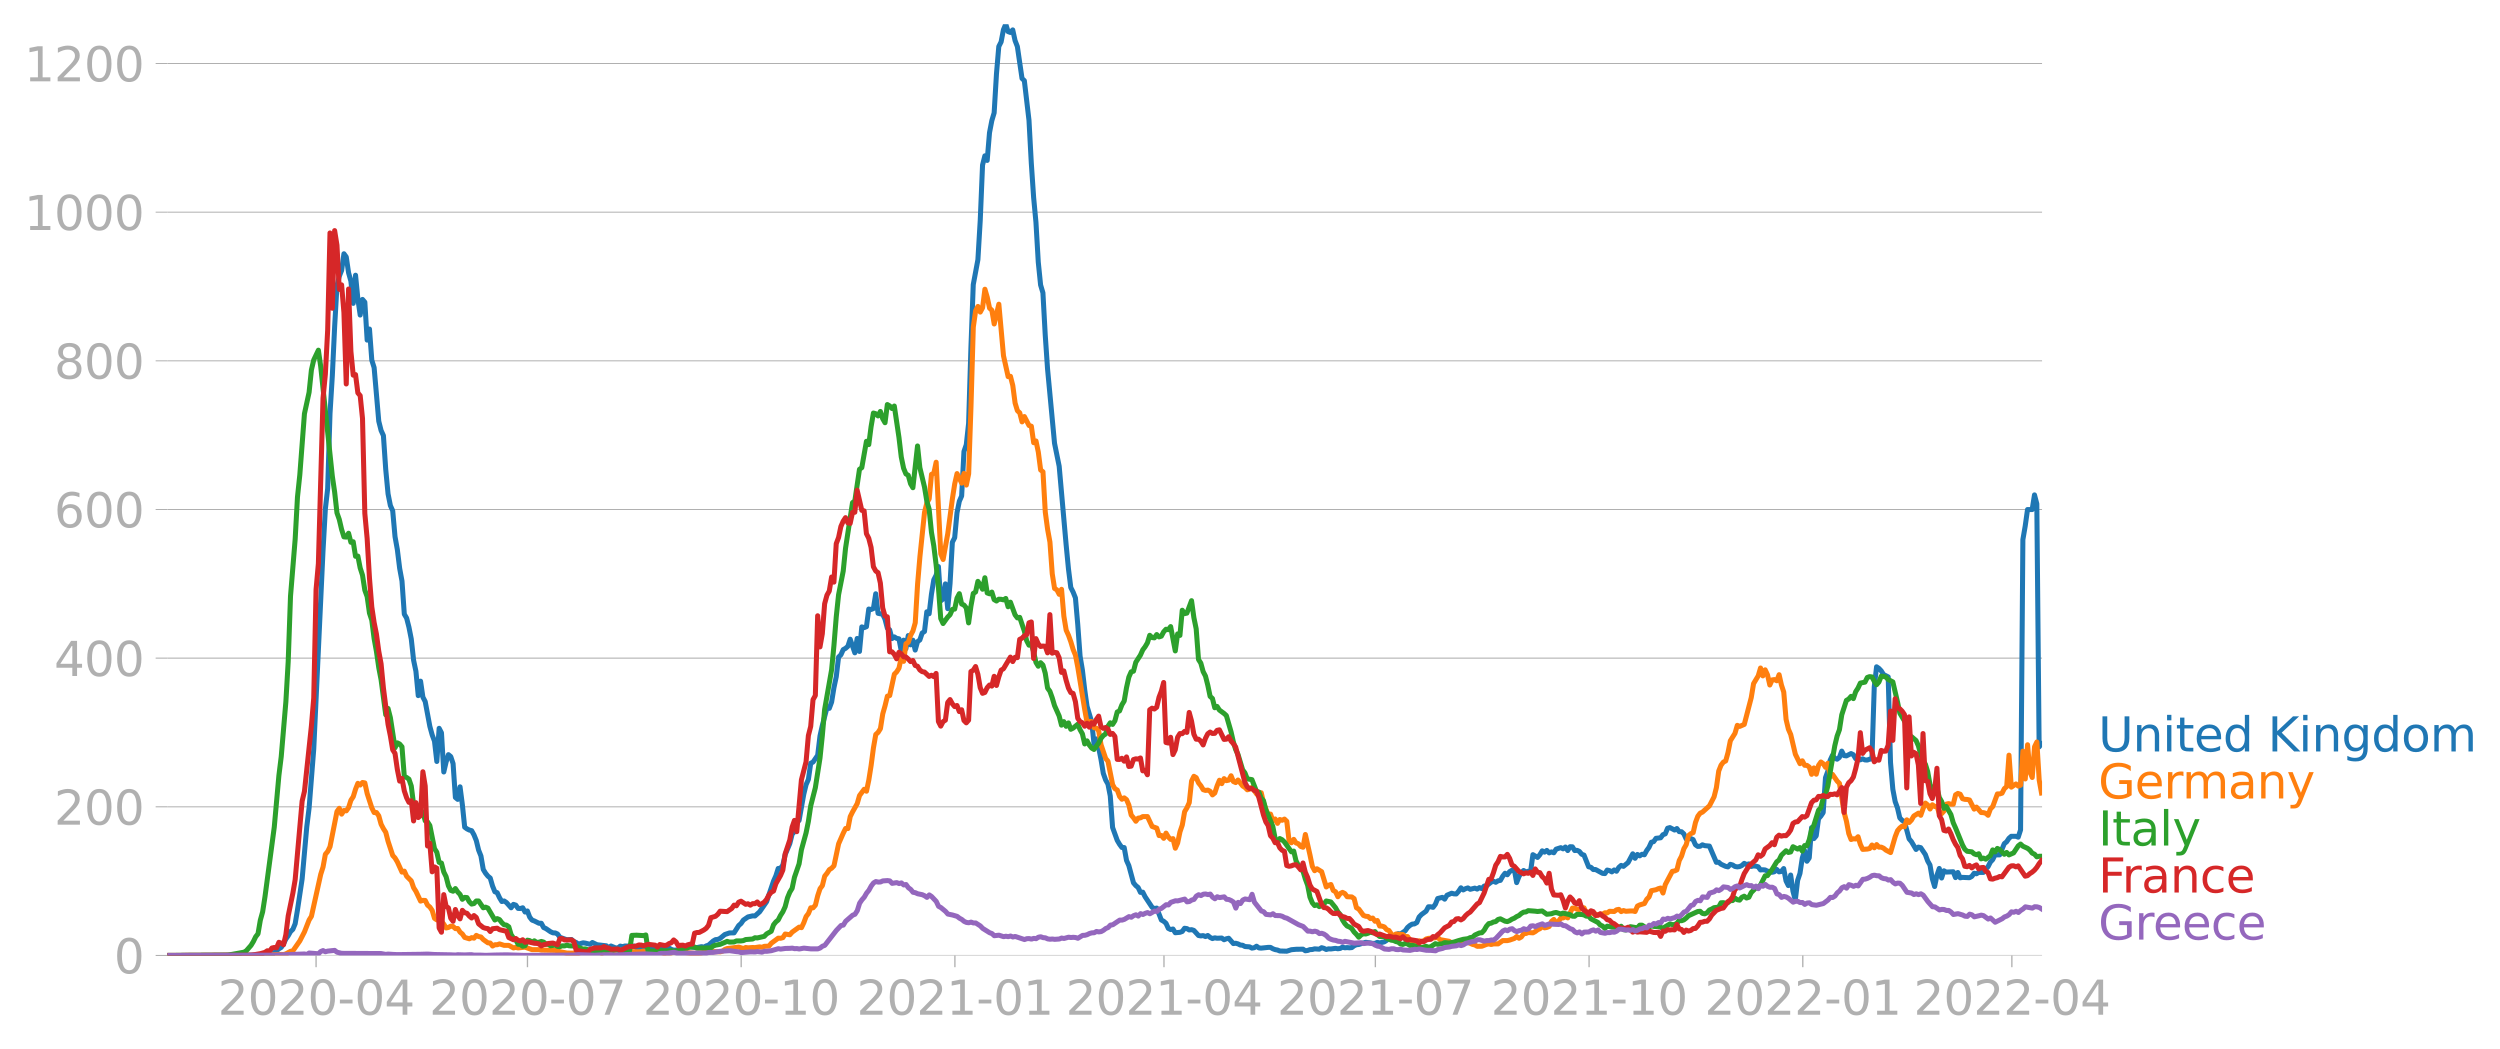 <svg xmlns:xlink="http://www.w3.org/1999/xlink" width="992.186" height="416.199" viewBox="0 0 744.14 312.149" xmlns="http://www.w3.org/2000/svg"><defs><style>*{stroke-linejoin:round;stroke-linecap:butt}</style></defs><g id="figure_1"><path d="M0 312.15h744.14V0H0v312.15z" style="fill:none" id="patch_1"/><g id="axes_1"><path d="M49.83 284.4h558V7.2h-558v277.2z" style="fill:none" id="patch_2"/><g id="matplotlib.axis_1"><g id="xtick_1"><g id="line2d_1"><defs><path id="mcd1ee86bf8" d="M0 0v3.5" style="stroke:#b0b0b0;stroke-width:.4"/></defs><use xlink:href="#mcd1ee86bf8" x="94.083" y="284.4" style="fill:#b0b0b0;stroke:#b0b0b0;stroke-width:.4"/></g><g style="fill:#b0b0b0" transform="matrix(.14 0 0 -.14 64.835 302.038)" id="text_1"><defs><path id="DejaVuSans-32" d="M1228 531h2203V0H469v531q359 372 979 998 621 627 780 809 303 340 423 576 121 236 121 464 0 372-261 606-261 235-680 235-297 0-627-103-329-103-704-313v638q381 153 712 231 332 78 607 78 725 0 1156-363 431-362 431-968 0-288-108-546-107-257-392-607-78-91-497-524-418-433-1181-1211z" transform="scale(.016)"/><path id="DejaVuSans-30" d="M2034 4250q-487 0-733-480-245-479-245-1442 0-959 245-1439 246-480 733-480 491 0 736 480 246 480 246 1439 0 963-246 1442-245 480-736 480zm0 500q785 0 1199-621 414-620 414-1801 0-1178-414-1799Q2819-91 2034-91q-784 0-1198 620-414 621-414 1799 0 1181 414 1801 414 621 1198 621z" transform="scale(.016)"/><path id="DejaVuSans-2d" d="M313 2009h1684v-512H313v512z" transform="scale(.016)"/><path id="DejaVuSans-34" d="M2419 4116 825 1625h1594v2491zm-166 550h794V1625h666v-525h-666V0h-628v1100H313v609l1940 2957z" transform="scale(.016)"/></defs><use xlink:href="#DejaVuSans-32"/><use xlink:href="#DejaVuSans-30" x="63.623"/><use xlink:href="#DejaVuSans-32" x="127.246"/><use xlink:href="#DejaVuSans-30" x="190.869"/><use xlink:href="#DejaVuSans-2d" x="254.492"/><use xlink:href="#DejaVuSans-30" x="290.576"/><use xlink:href="#DejaVuSans-34" x="354.199"/></g></g><g id="xtick_2"><use xlink:href="#mcd1ee86bf8" x="157.005" y="284.4" style="fill:#b0b0b0;stroke:#b0b0b0;stroke-width:.4" id="line2d_2"/><g style="fill:#b0b0b0" transform="matrix(.14 0 0 -.14 127.757 302.038)" id="text_2"><defs><path id="DejaVuSans-37" d="M525 4666h3000v-269L1831 0h-659l1594 4134H525v532z" transform="scale(.016)"/></defs><use xlink:href="#DejaVuSans-32"/><use xlink:href="#DejaVuSans-30" x="63.623"/><use xlink:href="#DejaVuSans-32" x="127.246"/><use xlink:href="#DejaVuSans-30" x="190.869"/><use xlink:href="#DejaVuSans-2d" x="254.492"/><use xlink:href="#DejaVuSans-30" x="290.576"/><use xlink:href="#DejaVuSans-37" x="354.199"/></g></g><g id="xtick_3"><use xlink:href="#mcd1ee86bf8" x="220.618" y="284.4" style="fill:#b0b0b0;stroke:#b0b0b0;stroke-width:.4" id="line2d_3"/><g style="fill:#b0b0b0" transform="matrix(.14 0 0 -.14 191.37 302.038)" id="text_3"><defs><path id="DejaVuSans-31" d="M794 531h1031v3560L703 3866v575l1116 225h631V531h1031V0H794v531z" transform="scale(.016)"/></defs><use xlink:href="#DejaVuSans-32"/><use xlink:href="#DejaVuSans-30" x="63.623"/><use xlink:href="#DejaVuSans-32" x="127.246"/><use xlink:href="#DejaVuSans-30" x="190.869"/><use xlink:href="#DejaVuSans-2d" x="254.492"/><use xlink:href="#DejaVuSans-31" x="290.576"/><use xlink:href="#DejaVuSans-30" x="354.199"/></g></g><g id="xtick_4"><use xlink:href="#mcd1ee86bf8" x="284.231" y="284.4" style="fill:#b0b0b0;stroke:#b0b0b0;stroke-width:.4" id="line2d_4"/><g style="fill:#b0b0b0" transform="matrix(.14 0 0 -.14 254.984 302.038)" id="text_4"><use xlink:href="#DejaVuSans-32"/><use xlink:href="#DejaVuSans-30" x="63.623"/><use xlink:href="#DejaVuSans-32" x="127.246"/><use xlink:href="#DejaVuSans-31" x="190.869"/><use xlink:href="#DejaVuSans-2d" x="254.492"/><use xlink:href="#DejaVuSans-30" x="290.576"/><use xlink:href="#DejaVuSans-31" x="354.199"/></g></g><g id="xtick_5"><use xlink:href="#mcd1ee86bf8" x="346.462" y="284.4" style="fill:#b0b0b0;stroke:#b0b0b0;stroke-width:.4" id="line2d_5"/><g style="fill:#b0b0b0" transform="matrix(.14 0 0 -.14 317.214 302.038)" id="text_5"><use xlink:href="#DejaVuSans-32"/><use xlink:href="#DejaVuSans-30" x="63.623"/><use xlink:href="#DejaVuSans-32" x="127.246"/><use xlink:href="#DejaVuSans-31" x="190.869"/><use xlink:href="#DejaVuSans-2d" x="254.492"/><use xlink:href="#DejaVuSans-30" x="290.576"/><use xlink:href="#DejaVuSans-34" x="354.199"/></g></g><g id="xtick_6"><use xlink:href="#mcd1ee86bf8" x="409.384" y="284.4" style="fill:#b0b0b0;stroke:#b0b0b0;stroke-width:.4" id="line2d_6"/><g style="fill:#b0b0b0" transform="matrix(.14 0 0 -.14 380.136 302.038)" id="text_6"><use xlink:href="#DejaVuSans-32"/><use xlink:href="#DejaVuSans-30" x="63.623"/><use xlink:href="#DejaVuSans-32" x="127.246"/><use xlink:href="#DejaVuSans-31" x="190.869"/><use xlink:href="#DejaVuSans-2d" x="254.492"/><use xlink:href="#DejaVuSans-30" x="290.576"/><use xlink:href="#DejaVuSans-37" x="354.199"/></g></g><g id="xtick_7"><use xlink:href="#mcd1ee86bf8" x="472.997" y="284.4" style="fill:#b0b0b0;stroke:#b0b0b0;stroke-width:.4" id="line2d_7"/><g style="fill:#b0b0b0" transform="matrix(.14 0 0 -.14 443.75 302.038)" id="text_7"><use xlink:href="#DejaVuSans-32"/><use xlink:href="#DejaVuSans-30" x="63.623"/><use xlink:href="#DejaVuSans-32" x="127.246"/><use xlink:href="#DejaVuSans-31" x="190.869"/><use xlink:href="#DejaVuSans-2d" x="254.492"/><use xlink:href="#DejaVuSans-31" x="290.576"/><use xlink:href="#DejaVuSans-30" x="354.199"/></g></g><g id="xtick_8"><use xlink:href="#mcd1ee86bf8" x="536.611" y="284.4" style="fill:#b0b0b0;stroke:#b0b0b0;stroke-width:.4" id="line2d_8"/><g style="fill:#b0b0b0" transform="matrix(.14 0 0 -.14 507.363 302.038)" id="text_8"><use xlink:href="#DejaVuSans-32"/><use xlink:href="#DejaVuSans-30" x="63.623"/><use xlink:href="#DejaVuSans-32" x="127.246"/><use xlink:href="#DejaVuSans-32" x="190.869"/><use xlink:href="#DejaVuSans-2d" x="254.492"/><use xlink:href="#DejaVuSans-30" x="290.576"/><use xlink:href="#DejaVuSans-31" x="354.199"/></g></g><g id="xtick_9"><use xlink:href="#mcd1ee86bf8" x="598.841" y="284.4" style="fill:#b0b0b0;stroke:#b0b0b0;stroke-width:.4" id="line2d_9"/><g style="fill:#b0b0b0" transform="matrix(.14 0 0 -.14 569.593 302.038)" id="text_9"><use xlink:href="#DejaVuSans-32"/><use xlink:href="#DejaVuSans-30" x="63.623"/><use xlink:href="#DejaVuSans-32" x="127.246"/><use xlink:href="#DejaVuSans-32" x="190.869"/><use xlink:href="#DejaVuSans-2d" x="254.492"/><use xlink:href="#DejaVuSans-30" x="290.576"/><use xlink:href="#DejaVuSans-34" x="354.199"/></g></g></g><g id="matplotlib.axis_2"><g id="ytick_1"><path d="M49.83 284.4h558" clip-path="url(#p5eff30346f)" style="fill:none;stroke:#b0b0b0;stroke-width:.3;stroke-linecap:square" id="line2d_10"/><g id="line2d_11"><defs><path id="mb871002b12" d="M0 0h-3.5" style="stroke:#b0b0b0;stroke-width:.3"/></defs><use xlink:href="#mb871002b12" x="49.83" y="284.4" style="fill:#b0b0b0;stroke:#b0b0b0;stroke-width:.3"/></g><use xlink:href="#DejaVuSans-30" style="fill:#b0b0b0" transform="matrix(.14 0 0 -.14 33.922 289.719)" id="text_10"/></g><g id="ytick_2"><path d="M49.83 240.15h558" clip-path="url(#p5eff30346f)" style="fill:none;stroke:#b0b0b0;stroke-width:.3;stroke-linecap:square" id="line2d_12"/><use xlink:href="#mb871002b12" x="49.83" y="240.149" style="fill:#b0b0b0;stroke:#b0b0b0;stroke-width:.3" id="line2d_13"/><g style="fill:#b0b0b0" transform="matrix(.14 0 0 -.14 16.108 245.468)" id="text_11"><use xlink:href="#DejaVuSans-32"/><use xlink:href="#DejaVuSans-30" x="63.623"/><use xlink:href="#DejaVuSans-30" x="127.246"/></g></g><g id="ytick_3"><path d="M49.83 195.898h558" clip-path="url(#p5eff30346f)" style="fill:none;stroke:#b0b0b0;stroke-width:.3;stroke-linecap:square" id="line2d_14"/><use xlink:href="#mb871002b12" x="49.83" y="195.898" style="fill:#b0b0b0;stroke:#b0b0b0;stroke-width:.3" id="line2d_15"/><g style="fill:#b0b0b0" transform="matrix(.14 0 0 -.14 16.108 201.217)" id="text_12"><use xlink:href="#DejaVuSans-34"/><use xlink:href="#DejaVuSans-30" x="63.623"/><use xlink:href="#DejaVuSans-30" x="127.246"/></g></g><g id="ytick_4"><path d="M49.83 151.647h558" clip-path="url(#p5eff30346f)" style="fill:none;stroke:#b0b0b0;stroke-width:.3;stroke-linecap:square" id="line2d_16"/><use xlink:href="#mb871002b12" x="49.83" y="151.647" style="fill:#b0b0b0;stroke:#b0b0b0;stroke-width:.3" id="line2d_17"/><g style="fill:#b0b0b0" transform="matrix(.14 0 0 -.14 16.108 156.966)" id="text_13"><defs><path id="DejaVuSans-36" d="M2113 2584q-425 0-674-291-248-290-248-796 0-503 248-796 249-292 674-292t673 292q248 293 248 796 0 506-248 796-248 291-673 291zm1253 1979v-575q-238 112-480 171-242 60-480 60-625 0-955-422-329-422-376-1275 184 272 462 417 279 145 613 145 703 0 1111-427 408-426 408-1160 0-719-425-1154Q2819-91 2113-91q-810 0-1238 620-428 621-428 1799 0 1106 525 1764t1409 658q238 0 480-47t505-140z" transform="scale(.016)"/></defs><use xlink:href="#DejaVuSans-36"/><use xlink:href="#DejaVuSans-30" x="63.623"/><use xlink:href="#DejaVuSans-30" x="127.246"/></g></g><g id="ytick_5"><path d="M49.83 107.397h558" clip-path="url(#p5eff30346f)" style="fill:none;stroke:#b0b0b0;stroke-width:.3;stroke-linecap:square" id="line2d_18"/><use xlink:href="#mb871002b12" x="49.83" y="107.397" style="fill:#b0b0b0;stroke:#b0b0b0;stroke-width:.3" id="line2d_19"/><g style="fill:#b0b0b0" transform="matrix(.14 0 0 -.14 16.108 112.715)" id="text_14"><defs><path id="DejaVuSans-38" d="M2034 2216q-450 0-708-241-257-241-257-662 0-422 257-663 258-241 708-241t709 242q260 243 260 662 0 421-258 662-257 241-711 241zm-631 268q-406 100-633 378-226 279-226 679 0 559 398 884 399 325 1092 325 697 0 1094-325t397-884q0-400-227-679-226-278-629-378 456-106 710-416 255-309 255-755 0-679-414-1042Q2806-91 2034-91q-771 0-1186 362-414 363-414 1042 0 446 256 755 257 310 713 416zm-231 997q0-362 226-565 227-203 636-203 407 0 636 203 230 203 230 565 0 363-230 566-229 203-636 203-409 0-636-203-226-203-226-566z" transform="scale(.016)"/></defs><use xlink:href="#DejaVuSans-38"/><use xlink:href="#DejaVuSans-30" x="63.623"/><use xlink:href="#DejaVuSans-30" x="127.246"/></g></g><g id="ytick_6"><path d="M49.83 63.146h558" clip-path="url(#p5eff30346f)" style="fill:none;stroke:#b0b0b0;stroke-width:.3;stroke-linecap:square" id="line2d_20"/><use xlink:href="#mb871002b12" x="49.83" y="63.146" style="fill:#b0b0b0;stroke:#b0b0b0;stroke-width:.3" id="line2d_21"/><g style="fill:#b0b0b0" transform="matrix(.14 0 0 -.14 7.2 68.465)" id="text_15"><use xlink:href="#DejaVuSans-31"/><use xlink:href="#DejaVuSans-30" x="63.623"/><use xlink:href="#DejaVuSans-30" x="127.246"/><use xlink:href="#DejaVuSans-30" x="190.869"/></g></g><g id="ytick_7"><path d="M49.83 18.895h558" clip-path="url(#p5eff30346f)" style="fill:none;stroke:#b0b0b0;stroke-width:.3;stroke-linecap:square" id="line2d_22"/><use xlink:href="#mb871002b12" x="49.83" y="18.895" style="fill:#b0b0b0;stroke:#b0b0b0;stroke-width:.3" id="line2d_23"/><g style="fill:#b0b0b0" transform="matrix(.14 0 0 -.14 7.2 24.214)" id="text_16"><use xlink:href="#DejaVuSans-31"/><use xlink:href="#DejaVuSans-32" x="63.623"/><use xlink:href="#DejaVuSans-30" x="127.246"/><use xlink:href="#DejaVuSans-30" x="190.869"/></g></g></g><path d="m49.83 284.4 28.35-.095.69-.126 2.075-.063 2.075-1.707.691-.411.691-1.106.692-1.391.691-.98.692-1.233.691-.664.692-1.675.691-4.14 1.383-9.198 1.383-15.52.691-5.594 1.383-17.542 2.766-59.139.692-12.327.691-6.1.691-22.252.692-11.315.691-14.603.692-12.2.691-2.782.692-1.739.691-4.962.692.948.691 4.71.692 2.497.691 6.606.691-8.376.692 7.048.691 4.805.692-4.647.691.822.692 11.284.691-3.287.692 9.26.691 2.213 1.383 15.962.691 2.75.692 1.517.691 10.083.692 7.27.691 3.477.692 1.549.691 7.712.692 3.856.691 5.595.691 3.761.692 9.862.691 1.17.692 2.717.691 3.509.692 6.321.691 3.288.692 7.238.691-4.299.691 4.741.692 1.328 1.383 7.396.691 2.529.692 1.865.691 6.037.692-9.862.691 1.328.692 11.663.691-2.971.691-2.181.692.569.691 2.086.692 10.083.691.569.692-3.73.691 5.31.692 6.7.691.507.691.347.692.19.691 1.233.692 1.706.691 2.845.692 1.739.691 4.014.692 1.138.691.853.692.569.691 2.37.691 1.707.692.285.691 1.485.692 1.138.691-.158.692.474 1.383 1.55.691-1.012.691.22.692.98.691.032.692-.22.691 1.263.692-.316.691 1.834.692.885.691.252 1.383.696h.691l.692 1.264.691.316 1.383.948.692.317.691.031.692.316.691.98 2.074.727 1.383-.063.692.6.691.285.692.474 1.383-.38.691.096 1.383.347.691-.537 1.383.664 2.766.316.691.632.692-.57 1.383.57h.691l.692-.537.691.158.692-.19 2.765.032.692.474 1.383.126 1.383.664.691-.474 2.766-.19 1.383-.41 1.383.347.691.031.692.411.691.222 2.074-.095 1.383-.032.692-.916 2.766.284 1.382-.284.692.158.691-.38.692-.221 1.383-1.233.691-.41.692-.064.691-.316 1.383-1.138 1.383-.474 1.383-.031 1.383-2.181.691-.6.692-1.012 1.382-.949 1.383-.316.692.032 1.383-1.233 2.074-3.003 2.074-6.163.692-1.549.691-2.18.692-.064.691-.948.692-3.098 1.383-3.319.691-2.781.691-.759.692-2.655.691-.695 1.383-7.744.692-2.876.691-1.58.692-4.805.691-.348 1.383-2.023.691-5.752.692-3.098 1.383-5.31.691.19.692-1.865.691-4.267.692-3.287.691-5.848.691-.664.692-1.548.691-.38.692-.6.691-2.118 1.383 4.046.692-4.267.691 3.856.691-7.301.692.22.691-.284.692-5.246.691.126.692-.285.691-4.393.692 5.816 1.383.284.691 1.486.691 2.655.692.506.691 2.591.692-.505.691.442.692.127.691 3.635.692-3.224.691 2.528.691-3.888.692 2.75.691-1.39.692 2.94.691-2.498.692-.506.691-2.054.692-.474.691-5.848.692.57.691-5.848.691-4.236.692-1.359.691-2.592.692 10.21.691-.57.692-4.488.691 7.365.692-7.428.691-12.327.691-1.359.692-7.428.691-3.413.692-1.58.691-13.244.692-2.023.691-6.353.692-22.6.691-18.68 1.383-7.428.691-11.6.692-16.563.691-2.75.692 1.36.691-8.25.692-3.603.691-2.308.692-11.631.691-8.123.691-1.36.692-3.634.691-1.644.692 2.213.691.252.692-.758.691 3.16.692 1.802 1.383 9.483.691.663 1.383 11.79.691 12.77.692 10.209.691 7.396.692 11.853.691 6.796.692 2.339.691 12.58.691 10.114 2.075 22.094 1.383 6.827 2.074 23.421.692 7.144.691 5.531.691 1.36.692 1.738.691 7.933.692 9.388.691 4.14.692 5.911.691 4.9 1.383 4.646.691 6.48.692-1.423.691 2.592.692 3.476.691 4.173.692 1.96.691 1.232.692 3.54.691 9.388 1.383 3.824.691 1.17.692.948.691.032.692 3.824.691 1.549 1.383 5.12.692.822.691.569.691 1.454.692-.063.691 1.359 2.075 3.13.691.41.692-.158 1.383 3.54.691.38.691.6.692 1.517.691.348.692-.158.691 1.106 1.383-.126.692-.253.691-.949.691.095.692.411.691-.095.692.222 1.383 1.517.691.126.692-.095.691.285.692-.316.691.569.691.347.692-.22.691.126 1.383-.064.692.506.691-.284.692-.158 1.382 1.58.692-.095.691.19.692.347.691.064.692.379 1.383.095.691.38.692-.127.691-.443.691.506.692.063 2.074-.221h.692l.691.41.692.254.691.126.691.284 2.075.064 1.383-.443 1.383-.126 2.074-.032.691.474.692-.095.691-.252.692-.032.691-.19 1.383.095.692-.442.691.19.691.347.692-.19.691.032 1.383-.19.692.127.691-.095.692-.38.691.19.692-.063.691.063.691-.063.692-.537.691-.316.692-.064 2.074-.663 1.383.19.691.157.692-.031.691-.285.692.158 1.383-.316.691-.442.692-.6.691-.443.692-.095.691-.506.691-.348.692.095 1.383-.948.691-.98.692-.6.691-.411.692-.064.691-.41.691-1.644.692-.727 1.383-1.011.691-1.296h.692l.691.158.692-.917.691-1.707 1.383-.347.691.537.692-1.17 1.383-.6.691.19.692.031.691-.79.692-1.043.691.632.691-.38.692-.22.691.41 1.383-.347.692.284.691-.442.692.316.691-.759.691-.095 1.383-1.074.692-.285.691.316.692-.442.691-.127.692-1.232.691-.885.692.442.691-.948.691-.38.692-.22.691 3.887.692-1.802.691-1.169.692-.632.691.442.692-.22.691.094.691-5.026 1.383.822.692-.822.691-1.138.692.38.691-.506.692.727.691-.285.692.253.691-1.074 1.383-.443.691.348.692-.538.691 1.044.692-1.138.691.031.692 1.107.691-.064.691.316.692.854.691.253 1.383 3.477.692.158.691.663h.692l2.074 1.138.691.063.692-1.043.691.158.692.38.691-.57.692.38.691-1.138.692-.6.691.284 1.383-1.138 1.383-2.592.691 1.328.692-1.138.691.41.692-.473.691.158.692-1.264.691-.949.691-1.517.692-.19.691-.98 1.383-.157.692-.917.691-.253.692-1.675.691-.19 1.383.727.691-.442.692.916.691.032.692.632.691 1.517 1.383-.126.692.316.691 1.549.691.474.692-.032.691-.442.692.253 1.383.126 2.074 4.836.691-.032.692.6 1.383.633.691.158.692-.758.691.19.692.442.691.126.692-.095.691-.316.691-.632.692.348.691-.19.692.759.691-.158.692.063.691.19.692.948.691-.063.691.063.692.347 1.383.348.691-.158.692-.695.691.727.692-.127.691-.853.692 3.666.691 1.391.691-3.13.692 4.837.691 2.623.692-5.879.691-2.054.692-4.583.691-2.213.692 3.16.691-.979.691-9.008.692 3.255.691-.821.692-5.09.691-.79.692-1.042.691-10.4.692-1.896.691-3.287.692-1.486.691.885.691.285.692-.537.691-1.865.692 1.327.691.095 1.383-.695.692.347.691 1.17.691-.127.692.475.691-.285.692.316.691.032.692-.253.691-.063.692-21.462.691-5.974.692.474.691.727.691 1.106 1.383.696.692 25.476.691 7.965.692 3.666.691 1.897.692 2.971.691.727.691.348 1.383 5.152.692.821 1.383 2.34.691-.696.692.158 1.383 2.055.691 1.896.691 1.233.692 4.046.691 2.339.692-3.35.691-2.024.692 2.845.691-2.15.692.38 2.074-.095.691 1.739.692-1.518.691 1.58.692-.126 2.074.095.692-.38.691-.947.691.158.692-.411h1.383l.691-.948.692-.76.691-1.358.692-.727.691-1.423h1.383l1.383-3.35.691-.537.692-1.043.691-.6h1.383l.692.252.691-2.15.691-86.415.692-4.014.691-4.931h1.383l.692-4.362.691 2.655.692 72.35.691-.948h0" clip-path="url(#p5eff30346f)" style="fill:none;stroke:#1f77b4;stroke-width:1.5;stroke-linecap:square" id="line2d_24"/><path d="m49.83 284.4 29.732-.095 3.458-.221 1.382.032.692-.19 1.383-.759.691-.126 2.075-2.971 1.383-2.687 1.382-3.54.692-1.106 2.766-12.485.691-2.181.692-3.793.691-.822.691-1.422 2.075-10.494.691-.948.692 1.738.691-1.075.692.095.691-.98.692-2.18.691-1.044.691-2.244.692-1.738.691.506.692-.759.691.126.692 3.161 1.383 4.267.691 1.391h.691l.692.98.691 2.497.692 1.327.691 1.075.692 2.687 1.383 4.203.691.76.692 1.169 1.382 3.034.692-.285.691 1.518 1.383 1.39.692 2.023.691 1.075 1.383 2.908.691-.221.692.031.691 1.39.692.57.691 1.011.692 2.34.691.473.692.064.691.347.692.854.691 1.138.691-.158.692-.38.691.095.692.632.691-.031.692 1.074.691.57.692 1.01 1.382.412.692-.348.691.158.692-.822.691.348.692.126.691.759 1.383.98.692.063.691.885.691-.38h.692l.691-.252 1.383.442h1.383l1.383.759.691-.158.692.158 1.383-.158.691-.063 2.075.727h2.074l.691.126 4.15.095.69.126.692.285 2.074.379 1.383.032 2.075-.032 1.383-.38 4.84.159.691.221 1.383-.348.691-.19 1.383-.063 1.383-.41 2.075.505.691.095.692-.19.691.19 2.074.032.692-.032.691-.19.692.222 3.457-.063 2.074.474.692-.127 1.383.032.691-.253.692-.095 5.531.506 1.383-.127.691-.031.692-.253 1.383.095.691-.19h2.075l.691.063.692-.22.691-.507.691-.253 3.458-.442 1.383.442.691-.316.691.095 1.383-.095.692.032 1.383-.221.691.126.692-.284 1.383-.063.691-.854 2.074-1.517.692.032.691-.19.692-1.075 1.383.221.691-.79 2.074-1.485.692.158.691-1.454.692-1.865.691-.885.692-1.707h.691l.691-.79.692-2.813.691-2.086.692-.917.691-2.813.692-.853.691-1.075.692-.443.691-.727 1.383-6.542 1.383-3.161.691-1.39.692.03.691-3.57.692-1.392 1.383-2.465.691-2.402 1.383-1.865.691.569.692-3.319.691-4.362.692-5.247.691-3.95.692-.633.691-1.106.692-4.394.691-2.433.691-2.845.692-.19 1.383-6.353.691-.695.692-1.107.691-3.255.692 1.233.691-5.247.691-.411.692-2.086.691-1.296.692-2.434.691-11.442.692-8.155 1.383-13.307.691-2.781.692-1.201.691-7.302.691-.316.692-3.287 1.383 27.277.691 1.676 1.383-7.681 1.383-10.399.691-4.457.692-3.034 1.383 2.845.691-2.908.692 3.477.691-3.35.692-20.072.691-23.61.692-4.837.691-1.296.691 1.676.692-1.296.691-5.5.692 2.37.691 3.256.692.632.691 4.078 1.383-5.88 1.383 15.33 1.383 6.227.691-.095.692 2.719.691 5.246.692 2.276.691.632.692 2.687.691-1.58 1.383 2.655.691.221.692 4.9.691-.507.692 3.32.691 5.31.692.537.691 12.01.691 5.121.692 3.793.691 9.45.692 4.363.691.41.692 1.328.691-1.486.692 7.997.691 4.172.692 1.518.691 1.928.691 2.307.692 1.707.691 3.572 2.075 12.674.691 3.825.692-.38.691.064.691 1.801.692.127.691.822.692 4.109 1.383 4.109.691.821 1.383 6.986.692 1.2.691.38.691 1.928.692.822.691-.41.692.536.691 1.612.692 2.972.691.821.692 1.012.691-.917.691-.095.692-.379h1.383l1.383 2.94 1.383.505.691 2.213.692-.032.691.854.691-1.55.692 1.17.691.696.692-.222.691 2.845.692-1.549.691-3.318.692-2.023.691-3.983.691-1.138.692-1.549.691-6.448.692-1.39.691.41.692 1.55.691.853.692 1.17.691.22.692-.094.691.347.691 1.075.692-.569.691-2.118.692-1.675.691 1.012.692-1.486.691.6.692-.157.691-1.296.691 1.706.692.317.691-.759 1.383 1.77.692.443.691.695.692-.19.691-.537 1.383 1.96.691.537.692-.885.691 2.971 1.383 3.698.692-.316.691 1.96.692-.506.691 1.296.691-1.138.692.221.691-.347.692.663.691 5.943.692.442.691-1.011.692 1.074.691.222.692.821.691.222.691-3.793 1.383 6.132.692 3.35.691 1.296.692-.569 1.383.853 1.382 4.552.692-.506.691-.221.692 1.77.691.38.692 1.485.691-.948.692-.348.691.348.692.948 1.382.063.692.506.691 2.718.692.38 1.383 1.896.691.253.692.063.691.632.691-.158.692.948.691-.221.692 1.644.691.031.692.222.691.821.692.253.691 1.012.692.632.691-.6 2.074.157.692.632.691-.031.692.98.691.41 1.383.127.691-.253.692.285.691-.316.692-.506.691-.19 1.383-.095 1.383-.19.691.664 2.766.506.692.6 1.383-.284.691.19 2.074-.221h.692l1.383.632.691.158.692.41 1.383-.03 1.382-.538.692-.158.691.19.692-.19h1.383l1.383-.98h1.383l.691-.158 1.383-.474.691-.57.692.507.691-.38.692-.98.691-.063.692-.284 1.382.095.692-.38.691-.537.692-.316.691-.664.692.411.691-.126.692-.285.691-1.517.692-.569.691 1.106.691-.569.692-.948.691-.032.692-.41.691.379 1.383-2.908.692.032.691.316.691.094.692-.632.691.127.692 1.517.691-.253.692-.126.691.6.692.095.691.348.692-.285.691-.031.691-.411.692.031.691-.474 1.383.063.692-.505.691-.127.692.664.691-.316.691.221 1.383-.095h.692l.691.158.692-1.612.691-.347 1.383-.411.692-1.265.691-.695.691-1.865 1.383-.284.692-.316.691-.19.692 1.486.691-2.529 2.074-3.92.692-.126.691-.316.692-2.781.691-1.328.692-2.212.691-1.17.692-2.718.691-.57.692-.315.691-3.035.691-1.833.692-.916.691-.316 2.075-1.865 1.383-2.687.691-2.75.691-4.93.692-1.74.691-.916.692-.347.691-2.497.692-3.509 1.383-2.212.691-2.371.692.316 1.382-.6 2.075-7.966.691-4.172 1.383-2.307.692-2.34.691 2.34.691-1.802.692 1.486.691 3.034.692-1.517.691-.095.692.348.691-1.802.692 3.066.691 2.118.692 8.123.691 2.908.691 1.58 1.383 5.88 1.383 2.812.692-.853.691 1.328.692.031.691.506.691 2.15.692-1.897.691 1.865.692-2.655.691-.98.692.505.691 1.075.692-1.201.691 4.014.692-.695 1.382 1.991.692.695 1.383 8.661.691 2.592.692 3.666.691 1.77.692-.22.691.062.691-.663.692 2.307.691 1.454 1.383-.095.692-.158.691-1.043.692.822.691-.948.692.758h.691l.691.316.692.57 1.383.726 1.383-4.741.691-1.77.692-.822.691-.537.691.221.692-2.086.691.79.692-.727.691-1.201 1.383-.853.692.632.691-1.992.692-1.643.691.569.691 1.2.692-1.263.691.505.692-.063.691 2.244.692-.063.691-.759.692-2.054.691-.158.691.19h.692l.691-2.814.692-.41.691.252.692 1.328.691.19.692.031.691.158 1.383 2.719.691-.601 1.383 1.612.692.032.691.19.692.6.691-1.897.692-.695 1.382-3.761h.692l.691-.222.692-1.359.691-.6.692-9.356.691 9.514 1.383-.949.692.633.691-.285.691-10.114.692 8.28.691-10.177.692 8.092.691 1.643.692-9.134.691-1.423.692 11.316.691 3.856h0" clip-path="url(#p5eff30346f)" style="fill:none;stroke:#ff7f0e;stroke-width:1.5;stroke-linecap:square" id="line2d_25"/><path d="m49.83 284.4 17.978-.095 4.84-.885.691-.442 1.383-1.58.692-1.139.691-1.422.692-.885.691-4.046.691-2.497.692-4.456 2.766-20.735 1.383-15.393.691-5.595 1.383-16.34.691-11.917.692-19.534 1.383-16.91.691-12.58.692-6.574 1.383-18.238 1.382-6.353.692-6.67.691-2.97 1.383-2.908.692 4.836 3.457 32.65.691 4.742.692 6.195.691 1.96.692 2.97.691 2.213.692.063.691-1.137.692 2.686.691-.158.691 4.33.692-.063.691 3.54.692 2.15.691 4.456.692 1.928.691 4.9.692 2.117.691 5.468.691 3.825.692 4.804.691 3.604 1.383 10.43.692-1.865.691 2.719 1.383 8.976.692-1.454.691.348.691.822.692 8.85.691.284.692.506.691 2.023.692 5.5.691.38.692.03.691 1.297.691.632.692 2.528.691.316.692 1.075 1.383 6.89.691 1.075.692 3.003.691.221.692 2.655.691 1.391.691 2.718.692 1.36.691.252.692-.79.691 1.012.692.727.691 1.453.692-.568.691.063.691 1.232.692.696.691-.158.692-.759h.691l1.383 2.023.692-.19.691.285 2.074 3.54.692-.41.691.284.692.916.691.632.692.095.691.506.692 2.339.691 1.011.691.538.692 1.296.691.063.692.537.691-.158.692-1.644.691.127.692.474.691-.41.692.473.691-.063.691-.221.692.19.691.568.692.095.691.443 1.383-.222.692.411.691.064.691-.253.692.031.691-.221.692.19 1.383.063.691.126.692.316 1.383.475.691-.064.691.253 2.075.443.691-.127 1.383-.095.692-.22.691.189 1.383-.221.691.19.692-.254 1.383.443 2.766-.032.691-4.583 1.383-.063 2.074.126.692-.19.691 4.9 1.383-.095.691.032.692-.19 3.457.126.692-.126.691.221 1.383-.221.691-.474 2.075-.348.691-.253 1.383.032.692.316 4.148-.063.692-.57.691-.252 1.383-.253 1.383-.569.691-.316.692.221 1.383-.031.691-.316h1.383l.692-.095.691-.316 2.074-.158.692-.38.691.064 2.075-.474.691-.727 1.383-.79.691-1.929.692-.853.691-.569.692-1.36.691-1.074.692-1.517.691-2.655.692-1.675.691-1.138.691-3.287 1.383-4.014.692-4.173 1.383-5.025.691-3.414.692-4.615 1.382-5.436 1.383-8.819.692-6.669.691-7.807 2.075-11.821.691-7.175.692-8.566.691-6.575 1.383-7.048.691-6.796 2.075-13.56.691-.537 1.383-9.387.691-.506 1.383-7.839.692.98.691-5.342.692-4.045.691.19.692.663.691-1.328.692 2.15.691 1.2.691-5.404.692.41.691.76.692-.728 1.383 9.325.691 5.847.692 3.35.691 1.676.691.41.692 2.53.691 1.169 1.383-12.422.692 6.448 1.383 5.784.691 4.172.692 2.403.691 6.89.691 4.014.692 5.626.691 6.796.692 9.23.691 1.485 1.383-1.928.692-.695.691-1.58.691-.095.692-3.256.691-1.328.692 3.066.691.316.692.854.691 4.457.692-4.995.691-3.76.692-.443.691-3.161.691 1.043.692 1.296.691-3.414.692 4.52.691.253.692-.506.691 2.244.692.411.691-.537.691.032.692.158.691-.411.692 2.465.691-1.359 1.383 3.761.692.917.691-.158 1.383 4.077.691 2.877.692 1.327.691-.284.692 2.244.691 3.16.692 1.138.691-1.043.692.696.691 2.434.691 4.425.692.948.691 1.928.692 2.339 1.383 3.098.691 2.718.692-1.043.691 1.39.692-1.011.691 1.896.691-.347 1.383-1.138.692 1.612.691 1.233.692 3.002.691-.916.692 1.264.691.885.691.411 1.383-1.897.692-1.39.691-.854.692-.474.691-2.276.692-1.043.691.475.692-1.075.691-2.624.691-.316.692-1.801.691-1.138.692-3.983.691-3.129.692-1.58.691-.19.692-2.655 1.382-2.15.692-1.548.691-.917.692-1.17.691-2.243.692.663.691.095.692-.98.691.696.692-.222.691-1.295.691-.759.692.126.691-.916 1.383 7.238.692-5.057.691.442.692-7.49.691 1.01.691-.157 1.383-3.699.692 4.995.691 3.382.692 9.134.691 1.075.692 2.528.691 1.328.692 2.718.691 3.32.691.631.692 2.75.691-.38.692 1.075 1.383 1.012.691.632 1.383 4.773.691 3.034.692 2.308.691 1.422 1.383 4.583.692.948.691 1.77 1.383.222 1.383 3.54.691.158.692 1.801.691.79.692 2.782.691 1.454 1.383 3.414.692 3.571.691 1.17.691-1.138.692.348.691.663 2.075 2.94.691-.221.692 2.907.691 1.328 1.383 1.77.691 2.307.692 1.865.691 3.54.692 1.676.691.821.692-.22.691.536.692-.284.691-.474.691-.917 1.383.285 1.383 1.707.692 1.232.691.79.692 1.612.691 1.075.692.759.691.284.691.474.692 1.012.691.695.692.853.691-.663.692-.38.691.095.692-.221.691-.348.691.19.692-.348.691.885.692.57.691.062.692-.094.691.569 1.383.568.692.095.691.316.691.158.692.57.691.126.692-.285.691.127.692.442.691-.031 1.383.316.691.316.692.063 1.383-.38.691.254.692-.127 1.383-.916.691.19 1.383-.159.691-.348 1.383.127 1.383-.285 1.383-.442 1.383-.38 1.383-.189.691-.316.692-.095.691-.664 1.383-.632.692-.063.691-.727.691-1.201.692-.79.691-.127.692-.347.691-.127.692-.632.691-.19 1.383.696.692.126.691-.284.691-.443.692-.284.691-.474.692-.317.691-.6.692-.411.691-.063.692-.38 2.074.159.691.094 1.383-.158 1.383.98 1.383-.158.692-.253.691-.126 1.383.442.691-.252 2.075.474.691.442.692.032.691-.57 1.383.032.691.127.692.38h.691l.692.79 2.074 1.074.692.759.691.316.691.695.692-.664 1.383.285 2.074.126.692-.38.691 1.012.691.095.692-.316.691-.664 2.075.348.691-.79h.692l.691.442.692.696 1.382-.98.692.19.691.063.692-.064 1.383.538 2.074-1.265.691.19h.692l.691-.38.692-.853.691.095.692-.253.691-.537.692-.695 2.765-1.265.692-.063.691.632.692.127.691-.316.692-.822.691-.285.692-.41 1.382-.159.692-1.295.691-.032.692.158.691-.19.692-.569.691-.031.692-.727.691.474.692.126.691-.853.691-.316.692.537.691-.221.692-1.39 1.383-1.392.691-.19.692-.663 1.382-2.75.692-.063 1.383-1.833 1.383-2.276.691-.537.692-1.423 1.383-1.327.691.505.691-.158.692-1.548 1.383.695.691-.442.692 1.043.691-1.644.692.063.691-1.801.691-3.003.692-1.328 1.383-4.456.691-.759.692-2.75.691-1.106.692-2.592 1.383-8.06.691-3.92.691-2.876.692-1.896.691-4.425 1.383-4.299.692-.41.691-.79.692.663.691-2.055.691-1.074.692-1.486 1.383-.284.691-1.391.692-.253.691.095.692 1.296.691 1.011.692-.79.691-1.738.691.063.692.19.691.726 1.383.727 1.383 5.943.692 3.35 2.074 3.477.691 3.35.692.158 1.383 1.17.691 1.58.692 2.529.691 2.086.692.822.691 2.244.691 3.825.692 1.327 1.383-.284.691 2.813.692 1.2.691 2.024.692-.538 1.382 2.403.692 2.433.691 1.55 1.383 3.381.692 1.707.691 1.264.692.6 1.383.159.691.6.691.253.692-.284.691 1.517.692-.221.691.316 1.383-1.043.692-1.707.691.6.691-1.043.692.348 1.383 1.39.691-.537.692.727 1.383-.6 1.383-2.086.691-.538.691.633 1.383.632.692.537.691.885.692.316.691.79.692-.158h.691" clip-path="url(#p5eff30346f)" style="fill:none;stroke:#2ca02c;stroke-width:1.5;stroke-linecap:square" id="line2d_26"/><path d="m49.83 284.4 24.892-.063 2.766-.474 1.383-.38.691-.474.692.095.691-.917.692-.158.691.095.692-1.643.691.253.691.474.692-3.003.691-5.563 1.383-6.733.692-4.045 2.074-23.39.692-2.908 2.074-19.534.691-8.25.692-32.302.691-7.744 1.383-49.213.692-7.112.691-13.15.691-28.92.692 22.41.691-23.106.692 4.33.691 13.15.692-1.328.691 8.218.692 21.272.691-28.257.692 18.553.691 7.08.691-.157.692 5.436.691.822.692 6.796.691 28.257.692 7.491.691 11.758.692 8.597.691 4.615.691 3.477.692 5.089.691 3.73.692 7.174 1.383 10.874.691 3.413.692 4.14.691 1.075.692 4.773.691 3.477.691-.79.692 3.698.691 2.054.692 1.36.691-.474.692 6.005.691-5.437.692 4.426.691-.57.691-13.053.692 4.235.691 17.858.692-.821.691 8.502.692-1.454.691.38.692 17.795.691 1.264.692-11.19.691 3.478.691.474.692 3.066.691.916.692-3.508.691 1.801.692.98.691-2.528.692.695.691.19.691.822.692.568.691-.727.692.57.691 1.896 1.383 1.106.692.221.691.095.692.854.691-.822 1.383-.158.691.442 1.383.316.692.127.691 1.896 1.383.664.691-.38.692.538.691.19.692-.348.691.759.692-.19 2.074.474.692.032.691.158.691.6.692-.379.691-.095.692-.253 1.383-.126 1.383.506.691-1.802.691-.032.692.411 2.074-.031.692.474.691 2.592 1.383.284 2.074.285.692-.822 1.383-.411 2.074-.032.692-.38.691.349.691.094.692.38 2.074-.095.692.474 2.074-1.011.692-.19 1.382-.063.692-.127.691-.284.692.031.691.19 1.383-.41 2.074.252.692.569.691-.759 1.383.285.692-.095.691-.474.692-.253.691-.822.692.57.691 1.2.691-.19.692-.031.691.253.692-.348.691-.19.692-.063.691-3.224.692-.19.691-.03 1.383-.728.691-.506.692-.885.691-2.275 1.383-.411.692-.6.691-.917 2.074.126 1.383-.948.692-.98.691.19.692-1.075.691-.285 1.383.917.691-.158.692.41.691-.442h.692l.691-.505.692.821.691-.316.692-.442.691-.822.692-1.296.691-.822.691-.379.692-2.18 1.383-2.435.691-1.612.692-4.836 1.383-4.14.691-3.825.691-1.991.692 3.35 1.383-15.424 1.383-5.374.691-7.807.692-2.718.691-7.965.691-1.233.692-23.737.691 9.26.692-3.918.691-8.914.692-2.56.691-1.233.692-4.172.691 1.517.692-11.442.691-1.833.691-3.287.692-1.58.691-1.044.692 1.549.691.158.692-3.256.691-.063.692-6.574 1.382 6.005.692.158.691 6.796.692 1.36.691 2.717.692 5.753.691 1.264.692.506.691 3.098.692 7.396.691 2.434.691.22.692 10.4h.691l.692.758.691 1.328.692-1.928.691.442.692.885.691.064.691.6.692.759.691-.316.692 1.485.691.221.692 1.107.691.505.692.127 1.383 1.296.691-.348.691.411.692-.948.691 14.318.692 1.36.691-1.328.692-.443.691-5.278.692-.854.691 1.265.691.821.692-.316.691 1.802.692-.537.691 3.192.692.695.691-.79.692-14.476.691-.38.692-1.106.691 2.308.691 3.982.692 1.675.691-.252.692-1.423.691-.79.692.316.691-2.908.692 2.718.691-2.56.691-1.991.692-.41 2.074-3.478.692 1.328.691-1.265.692.095.691-5.436.692-.348.691-.727.691-.316.692-3.54.691-.253.692 10.873.691-5.91.692 1.58.691.758.692-.126.691.063.691 1.96.692-11.379.691 11.474.692-.253.691.126.692 1.517.691 4.33.692-.442.691 2.813.692 2.308.691 1.327.691.253.692 2.465.691 4.931.692 1.012.691.316.692 1.043.691-.885.692 1.17.691-1.297.691.411.692-1.39.691-1.012.692 3.16.691.475.692-.253.691.474.692 1.58.691-.284.692.885.691 6.827.691.032.692-.348.691.854.692-1.264.691 2.844.692-.095.691-1.96.692-.22.691.063.691-.316.692 3.824.691-.158.692 1.328.691-19.344.692-.474.691.252.692-.537.691-2.971.692-1.802.691-2.592.691 17.859.692.158.691-1.707.692 5.152.691-1.422.692-3.73.691-1.106.692.031.691-.663.691.284.692-5.942.691 2.56.692 3.92.691 1.485h.692l.691.569.692 1.138.691-1.96.692-1.359.691-.506.691.411.692-.031.691-.885.692-.158 1.383 2.844.691-.063.692-.727.691 1.264.691.79.692.98 2.766 10.589.691 1.296.692.506.691-.032.692.6.691.19.691 1.897 1.383 5.247.692 2.022.691 1.075.692 3.034.691.727.692 1.36.691-.064.691 1.58.692.728.691.316.692 4.235.691.221.692-.126.691-.284.692-.064.691.664.692.854.691-2.023.691 2.75.692 1.548.691 2.276.692 1.17 1.383.727 1.383 3.824.691.98.691.063.692.443.691.727.692.505.691.032.692-.158.691.664.692.379.691.19.692.379.691.032.691.726.692.917 1.383.727.691 1.106.692.316 1.383-.22 1.382.442.692.474.691.284.692-.158 2.074.759.692-.095 1.383.316.691-.063 1.383.474.691-.6.692.695.691.284.692-.126 2.074.348.691.663.692-.505.691.126.692-.474.691-.19.692-.031.691-.822.692.126.691-.695.691-.537 1.383-1.518 1.383-.727.692-.98.691-.157.692-.76.691-.094.692.38.691-.411.691-.854.692-.632.691-.443 2.075-2.402.691-.41 1.383-2.845 1.383-4.078.691-.095.692-1.864.691-2.245.692-1.043.691-1.58.692.158h.691l.692-.759.691 1.202.691 1.96.692.378 1.383 1.55 1.383.695.691-.285.692.127.691-.348.691.98.692-1.928.691.98.692.126.691 1.17.692.632.691 1.296.692-2.908.691 4.74.692 1.708 1.382.094.692-.158.691 1.644.692 2.307.691-2.023.692-1.264.691.695.692 1.075.691.285.691-.949.692 2.181.691.664.692.443.691.758.692-1.043.691.253.692 1.17.691-.127.692-.41.691.663.691.38.692.726.691.158.692.727.691.316 1.383 1.075.692.221 1.382.063.692-.316 1.383 1.454.691-.253.692.253.691-.095 2.075.159.691-.38 1.383.411.691.032.692-.127.691 1.265.692-1.58.691.062.692-.474.691.095.691-.095.692.064.691-1.612.692 1.327.691.158.692.885.691-.695.692.284.691-.19.692-.537.691-.063.691-.727.692-1.075.691-.063.692-.253h.691l.692-.695.691-1.138 1.383-1.422 1.383-.57.691-.126 1.383-1.896.692-.474.691-.98.692-2.181.691-.506.692-.221.691-2.18.691-1.803 1.383-2.244 2.075-1.833.691-1.517.692.442.691-.537.691-1.644 1.383-1.011.692-.853.691.6.692-2.244.691-.6.692.284.691-.158.692.031.691-.663.691-1.012.692-1.96.691-.442.692-.095 1.383-1.517.691.158.692-.442 1.382-3.857.692-.727.691-.126.692-1.011.691.031.692-.316.691.316h.692l.691-.664.692.064.691-.19.691.284 1.383-2.149.692 7.396.691-7.522.692-1.328.691-.6.692-1.075.691-2.497.691-3.003.692-7.712.691 6.163.692-.948 1.383-.727.691 1.012.692 3.16.691-.632.692.158.691-2.908.691.253.692-.063.691-1.77.692-10.146.691 8.724.692-12.359.691 2.687.692.284.691.696.691 1.011.692 21.841.691-21.146.692 11.632.691-1.106.692.442.691 3.35.692 11.443.691-20.798.692 14.034.691.158.691 3.698.692 1.454.691-2.37.692-6.638.691 14.097.692 1.2.691 3.193.692.19.691-.6.691 1.39.692 1.77.691 1.36.692 1.01.691 2.34.692 1.01.691 2.213.692.127.691-.38.692.728.691-.57.691-.315.692 1.2.691-.379.692-.063.691 1.138.692.38.691 1.864.692.095.691-.284.691-.158.692-.348.691.095 2.075-2.845.691-.41.692-.033.691.317.692-.285 2.074 3.066.691-.158.692-.6.691-.443.692-.6.691-.822.692-1.107.691-.885h0" clip-path="url(#p5eff30346f)" style="fill:none;stroke:#d62728;stroke-width:1.5;stroke-linecap:square" id="line2d_27"/><path d="m49.83 284.4 31.807-.095 8.989-.348.691.159.691-.443 2.766.221.692-.663.691-.285.692.348.691-.19 2.074-.221.692.537 1.383.348 11.754.063 1.383.253.692-.095 1.383.095 1.383.063 6.914-.095 2.074-.063 2.075.127 4.84.094 1.383.064.691-.095 2.075.063 1.382-.063h.692l.691.126h2.075l1.383.063 2.765-.094 3.458-.064 4.84.158h2.074l13.138-.094 1.383-.127 4.84.19 1.383-.095 3.457-.063.691.095 9.68-.348 3.458.221.691-.348 1.383-.031h.692l2.074-.316 1.383.316 8.297-.095.692-.158 1.383-.032 2.074-.316 2.766-.19 2.074.285.692.063.691.222 2.766-.222 1.383.032.691-.126 1.383.19.692-.285.691.031 1.383-.19 2.074-.6.692.127 1.383-.19 1.383-.032.691-.063.691.158.692-.032.691.127 1.383-.253 2.075.221h2.074l.691-.253.692-.537.691-.253 3.458-4.456 1.382-1.454.692-.127.691-1.138 2.075-1.801.691-.285.692-1.074.691-2.213.691-1.011.692-.79.691-1.202.692-.853.691-1.264.692-.917.691-.411.692.158.691-.032.692-.316 1.382-.094.692.094.691.727 1.383-.22.692.284.691-.19.692.6.691-.126.691.948.692.506.691.853.692.127.691.316 1.383.284.692.316.691.475.692-.727.691.474 1.383 1.454.691 1.454.692.379 1.383 1.138.691.79 1.383.284 1.383.411.691.538.692.379.691.569.692.316.691.095.692-.19.691.253h.692l1.382.885.692.727 2.074 1.296.692.253.691.632 1.383-.158 1.383.442.691-.126.692.126.691-.19.692.285.691-.158 2.766.917.691-.253.692-.032.691.158.692-.22.691.094.692-.443.691-.126.692.253.691.063.691.316.692.095.691-.063.692.095 1.383-.095.691-.285.692.127 1.383-.38.691.095.691-.063.692.063.691.222 1.383-.854.692-.031.691-.19.692-.348.691-.19.691-.031.692-.38.691.127.692-.095.691-.379.692-.537.691-.285.692-.727.691-.095 2.074-1.39h.692l.691-.222 1.383-.821.692.19.691-.475.692-.253.691.38.691-.727.692.252.691-.347.692-.222.691.348 1.383-.79.692.126.691-.663.692-.285 1.382-1.075.692.064.691-.759 1.383-.474.692.032 2.074-.538.691.822.692-.095.691-.442.692-.19.691-.98.692-.41.691.252.692-.41.691-.064.692.19.691-.158.691.916.692.474.691-.6.692.253 1.383-.221.691.726.692.064.691.316.691.442.692 1.802.691-1.707.692.348.691-1.043.692-.316 1.383.22.691-1.611.692 2.339 2.074 2.623.691.222.692.79 1.383.158.691-.348.692.537 1.382.032.692.19.691.379.692.19 3.457 1.928 1.383.537 1.383 1.39h.691l.692.19.691-.19.692.19.691.538.692-.095.691.253.691.474.692.727.691.348.692.22.691.096.692.253.691.063.692.253.691-.285 2.766.538 2.074-.127.692.253 1.383-.158 1.382.19.692.442.691.285.692.094 1.383.759 1.383.126.691-.19h.692l.691.222.691.032.692-.127.691.221 2.075.127 1.383-.316.691.063.691-.158 2.075.38 1.383.03 1.383.127.691-.379 1.383-.316.691-.285 1.383-.158.692-.19 1.383-.157.691-.285.692.221.691-.22.691-.443 2.075-.57.691-.062.692-.443h.691l1.383.411.691-.158h.692l.691-.19.692.032.691-.506 2.075-2.212.691-.316.692.252.691-.474.691-.126.692.569.691.284.692-.284.691-.127.692-.442.691.253.692-.19.691-.853.691-.095.692.284.691-.379 1.383-.474.692.474 1.383-.443 1.383.095 1.382.064.692-.159.691.475.692.063 1.383.885.691.221.692.727.691.285.691-.285.692.6.691-.537 1.383-.031.692-.411.691-.221.692.379.691-.348.692.727 1.382.253.692-.221.691.031.692-.19.691.064.692-.316.691-.57.692-.03 1.382.252.692-.031.691.126.692-.221.691.442.692-.253.691-.379.692-.095.691-.347.692.126.691-.79.691.095.692-.6.691.157.692-.442.691.063.692-1.106.691.126.692-.348.691.19 1.383-.411.691-.442.692.22.691-.631.692-.79.691-.222 1.383-1.738.692-.19.691-1.011.691-.316.692.126.691-1.17 1.383.159.692-1.265 1.383-.41.691-.57.691.222.692-.411.691-.696 1.383.19.692.569.691-.316.692-.506.691-.221.692.6 1.382-.695.692-.284.691.316.692-.032.691.537.692-.379.691.759.692-.98.691.253.691-.538.692.57.691.284.692-.032.691.38.692 1.612.691.22.692.823.691-.285.692.158.691.411 1.383 1.138.691-.253h.692l.691.38.692-.032.691.569.692-.411.691-.063.691.537 1.383.19 2.075-.506 1.383-1.043.691-.79.692.031.691-.442.691-.949.692-.569.691-.948.692-.316.691.443.692-1.043.691.19.692.315.691-.316.691.19 1.383-1.96.692-.063.691-.221.692-.348.691-.474.692-.126.691.158.692.031.691.57.691.252.692.063.691.38.692-.127.691.79.692.474.691-.252.692.063.691.632 1.383 2.054 1.383.222.691.442.692-.221.691.253.692-.253.691.41 1.383 1.897 1.383 1.549.691.032 1.383.916.692-.158.691.032.692.284h.691l.691.474.692.727 1.383-.252 1.383.41.691.348.692.063.691-.663.692.19.691.6 1.383-.316.691-.19.692.158 1.383 1.012.691-.317 1.383 1.265 2.074-1.043.692-.538.691-.252.692-.443.691-.822.692.127.691-.285.692.348.691-.6.691-.443.692-.632 2.074.379.692-.411.691.032.692.19.691.442h0" clip-path="url(#p5eff30346f)" style="fill:none;stroke:#9467bd;stroke-width:1.5;stroke-linecap:square" id="line2d_28"/><g style="fill:#1f77b4" transform="matrix(.14 0 0 -.14 624.57 223.668)" id="text_17"><defs><path id="DejaVuSans-55" d="M556 4666h635V1831q0-750 271-1080 272-329 882-329 606 0 878 329 272 330 272 1080v2835h634V1753q0-912-452-1378Q3225-91 2344-91q-885 0-1337 466-451 466-451 1378v2913z" transform="scale(.016)"/><path id="DejaVuSans-6e" d="M3513 2113V0h-575v2094q0 497-194 743-194 247-581 247-466 0-735-297-269-296-269-809V0H581v3500h578v-544q207 316 486 472 280 156 646 156 603 0 912-373 310-373 310-1098z" transform="scale(.016)"/><path id="DejaVuSans-69" d="M603 3500h575V0H603v3500zm0 1363h575v-729H603v729z" transform="scale(.016)"/><path id="DejaVuSans-74" d="M1172 4494v-994h1184v-447H1172V1153q0-428 117-550t477-122h590V0h-590q-666 0-919 248-253 249-253 905v1900H172v447h422v994h578z" transform="scale(.016)"/><path id="DejaVuSans-65" d="M3597 1894v-281H953q38-594 358-905t892-311q331 0 642 81t618 244V178Q3153 47 2828-22t-659-69q-838 0-1327 487-489 488-489 1320 0 859 464 1363 464 505 1252 505 706 0 1117-455 411-454 411-1235zm-575 169q-6 471-264 752-258 282-683 282-481 0-770-272t-333-766l2050 4z" transform="scale(.016)"/><path id="DejaVuSans-64" d="M2906 2969v1894h575V0h-575v525q-181-312-458-464-276-152-664-152-634 0-1033 506-398 507-398 1332t398 1331q399 506 1033 506 388 0 664-152 277-151 458-463zM947 1747q0-634 261-995t717-361q456 0 718 361 263 361 263 995t-263 995q-262 361-718 361t-717-361q-261-361-261-995z" transform="scale(.016)"/><path id="DejaVuSans-4b" d="M628 4666h631V2694l2094 1972h813L1850 2491 4331 0h-831L1259 2247V0H628v4666z" transform="scale(.016)"/><path id="DejaVuSans-67" d="M2906 1791q0 625-258 968-257 344-723 344-462 0-720-344-258-343-258-968 0-622 258-966t720-344q466 0 723 344 258 344 258 966zm575-1357q0-893-397-1329-396-436-1215-436-303 0-572 45t-522 139v559q253-137 500-202 247-66 503-66 566 0 847 295t281 892v285q-178-310-456-463T1784 0Q1141 0 747 490 353 981 353 1791q0 812 394 1302 394 491 1037 491 388 0 666-153t456-462v531h575V434z" transform="scale(.016)"/><path id="DejaVuSans-6f" d="M1959 3097q-462 0-731-361t-269-989q0-628 267-989 268-361 733-361 460 0 728 362 269 363 269 988 0 622-269 986-268 364-728 364zm0 487q750 0 1178-488 429-487 429-1349 0-859-429-1349Q2709-91 1959-91q-753 0-1180 489-426 490-426 1349 0 862 426 1349 427 488 1180 488z" transform="scale(.016)"/><path id="DejaVuSans-6d" d="M3328 2828q216 388 516 572t706 184q547 0 844-383 297-382 297-1088V0h-578v2094q0 503-179 746-178 244-543 244-447 0-707-297-259-296-259-809V0h-578v2094q0 506-178 748t-550 242q-441 0-701-298-259-298-259-808V0H581v3500h578v-544q197 322 472 475t653 153q382 0 649-194 267-193 395-562z" transform="scale(.016)"/></defs><use xlink:href="#DejaVuSans-55"/><use xlink:href="#DejaVuSans-6e" x="73.193"/><use xlink:href="#DejaVuSans-69" x="136.572"/><use xlink:href="#DejaVuSans-74" x="164.355"/><use xlink:href="#DejaVuSans-65" x="203.564"/><use xlink:href="#DejaVuSans-64" x="265.088"/><use xlink:href="#DejaVuSans-20" x="328.564"/><use xlink:href="#DejaVuSans-4b" x="360.352"/><use xlink:href="#DejaVuSans-69" x="425.928"/><use xlink:href="#DejaVuSans-6e" x="453.711"/><use xlink:href="#DejaVuSans-67" x="517.09"/><use xlink:href="#DejaVuSans-64" x="580.566"/><use xlink:href="#DejaVuSans-6f" x="644.043"/><use xlink:href="#DejaVuSans-6d" x="705.225"/></g><g style="fill:#ff7f0e" transform="matrix(.14 0 0 -.14 624.57 237.668)" id="text_18"><defs><path id="DejaVuSans-47" d="M3809 666v1253H2778v519h1656V434q-365-259-806-392-440-133-940-133-1094 0-1712 639-617 640-617 1780 0 1144 617 1783 618 639 1712 639 456 0 867-113 411-112 758-331v-672q-350 297-744 447t-828 150q-857 0-1287-478-429-478-429-1425 0-944 429-1422 430-478 1287-478 334 0 596 58 263 58 472 180z" transform="scale(.016)"/><path id="DejaVuSans-72" d="M2631 2963q-97 56-211 82-114 27-251 27-488 0-749-317t-261-911V0H581v3500h578v-544q182 319 472 473 291 155 707 155 59 0 131-8 72-7 159-23l3-590z" transform="scale(.016)"/><path id="DejaVuSans-61" d="M2194 1759q-697 0-966-159t-269-544q0-306 202-486 202-179 548-179 479 0 768 339t289 901v128h-572zm1147 238V0h-575v531q-197-318-491-470T1556-91q-537 0-855 302-317 302-317 808 0 590 395 890 396 300 1180 300h807v57q0 397-261 614t-733 217q-300 0-585-72-284-72-546-216v532q315 122 612 182 297 61 578 61 760 0 1135-394 375-393 375-1193z" transform="scale(.016)"/><path id="DejaVuSans-79" d="M2059-325q-243-625-475-815-231-191-618-191H506v481h338q237 0 368 113 132 112 291 531l103 262L191 3500h609L1894 763l1094 2737h609L2059-325z" transform="scale(.016)"/></defs><use xlink:href="#DejaVuSans-47"/><use xlink:href="#DejaVuSans-65" x="77.49"/><use xlink:href="#DejaVuSans-72" x="139.014"/><use xlink:href="#DejaVuSans-6d" x="178.377"/><use xlink:href="#DejaVuSans-61" x="275.789"/><use xlink:href="#DejaVuSans-6e" x="337.068"/><use xlink:href="#DejaVuSans-79" x="400.447"/></g><g style="fill:#2ca02c" transform="matrix(.14 0 0 -.14 624.57 251.668)" id="text_19"><defs><path id="DejaVuSans-49" d="M628 4666h631V0H628v4666z" transform="scale(.016)"/><path id="DejaVuSans-6c" d="M603 4863h575V0H603v4863z" transform="scale(.016)"/></defs><use xlink:href="#DejaVuSans-49"/><use xlink:href="#DejaVuSans-74" x="29.492"/><use xlink:href="#DejaVuSans-61" x="68.701"/><use xlink:href="#DejaVuSans-6c" x="129.98"/><use xlink:href="#DejaVuSans-79" x="157.764"/></g><g style="fill:#d62728" transform="matrix(.14 0 0 -.14 624.57 265.668)" id="text_20"><defs><path id="DejaVuSans-46" d="M628 4666h2681v-532H1259V2759h1850v-531H1259V0H628v4666z" transform="scale(.016)"/><path id="DejaVuSans-63" d="M3122 3366v-538q-244 135-489 202t-495 67q-560 0-870-355-309-354-309-995t309-996q310-354 870-354 250 0 495 67t489 202V134Q2881 22 2623-34q-257-57-548-57-791 0-1257 497-465 497-465 1341 0 856 470 1346 471 491 1290 491 265 0 518-55 253-54 491-163z" transform="scale(.016)"/></defs><use xlink:href="#DejaVuSans-46"/><use xlink:href="#DejaVuSans-72" x="50.27"/><use xlink:href="#DejaVuSans-61" x="91.383"/><use xlink:href="#DejaVuSans-6e" x="152.662"/><use xlink:href="#DejaVuSans-63" x="216.041"/><use xlink:href="#DejaVuSans-65" x="271.021"/></g><g style="fill:#9467bd" transform="matrix(.14 0 0 -.14 624.57 279.668)" id="text_21"><use xlink:href="#DejaVuSans-47"/><use xlink:href="#DejaVuSans-72" x="77.49"/><use xlink:href="#DejaVuSans-65" x="116.354"/><use xlink:href="#DejaVuSans-65" x="177.877"/><use xlink:href="#DejaVuSans-63" x="239.4"/><use xlink:href="#DejaVuSans-65" x="294.381"/></g></g></g><defs><clipPath id="p5eff30346f"><path d="M49.83 7.2h558v277.2h-558z"/></clipPath></defs></svg>